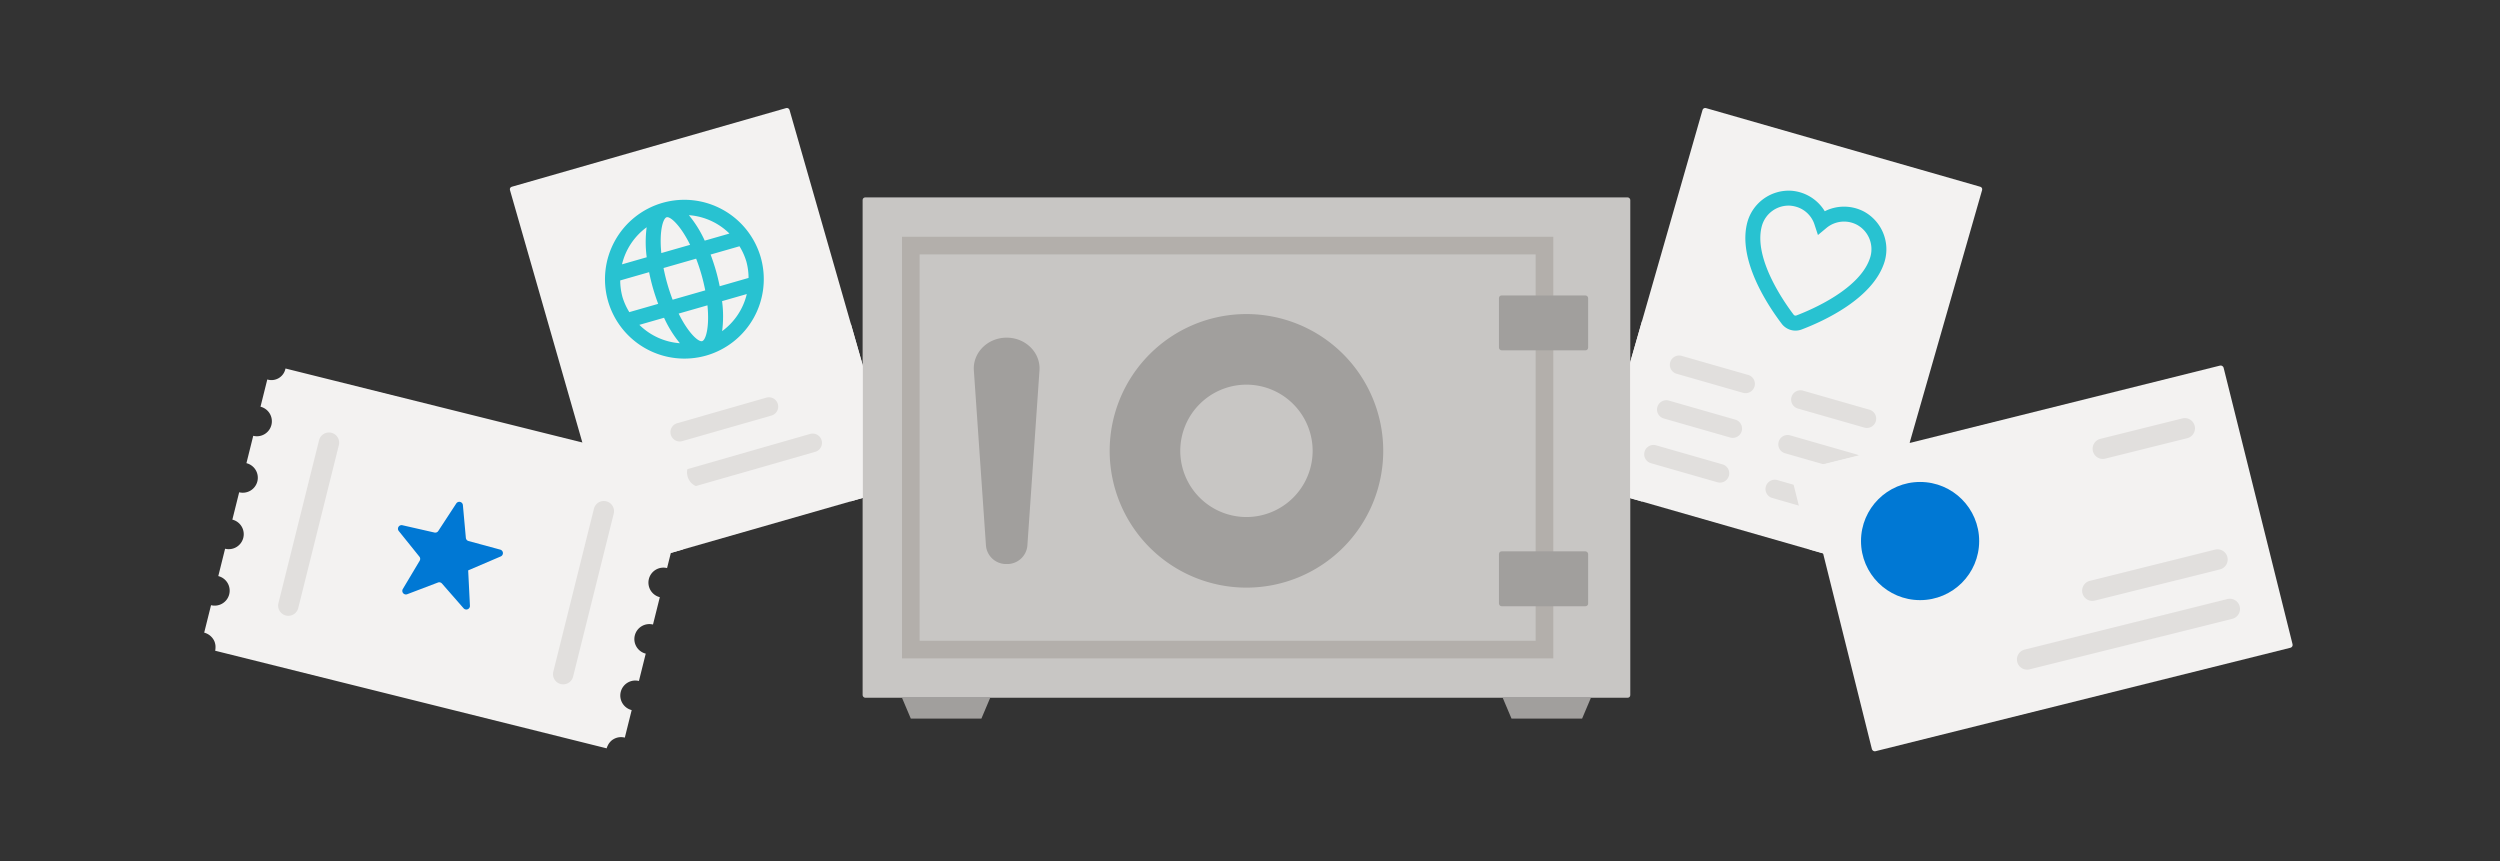 <svg xmlns="http://www.w3.org/2000/svg" xmlns:xlink="http://www.w3.org/1999/xlink" width="955" height="329" viewBox="0 0 955 329">
  <rect x="0" y="0" width="955" height="329" fill="#333333" stroke="none"/>
  <defs>
    <clipPath id="clip-welcomeIllustration">
      <rect width="955" height="329"/>
    </clipPath>
  </defs>
  <g id="welcomeIllustration" clip-path="url(#clip-welcomeIllustration)">
    <g id="Group_57649" data-name="Group 57649" transform="translate(2539.636 27.385)">
      <g id="Layer_2" data-name="Layer 2" transform="translate(-2345.111 13.615)">
        <g id="Group_57639" data-name="Group 57639" transform="translate(414.454)">
          <rect id="Rectangle_47587" data-name="Rectangle 47587" width="151.209" height="111.092" rx="0.999" transform="translate(0 145.351) rotate(-74)" fill="#f3f2f1"/>
          <g id="Group_57637" data-name="Group 57637" transform="translate(19.107 94.806)">
            <path id="Path_39129" data-name="Path 39129" d="M-2310.606,45.449l-25.375-7.276a3.554,3.554,0,0,0-4.4,2.438A3.554,3.554,0,0,0-2337.937,45l25.37,7.276a3.555,3.555,0,0,0,4.4-2.438A3.55,3.55,0,0,0-2310.606,45.449Z" transform="translate(2345.412 -20.952)" fill="#e1dfdd"/>
            <path id="Path_39130" data-name="Path 39130" d="M-2311.675,49.177l-25.376-7.276a3.554,3.554,0,0,0-4.394,2.433,3.556,3.556,0,0,0,2.438,4.4l25.371,7.276a3.557,3.557,0,0,0,4.4-2.438A3.553,3.553,0,0,0-2311.675,49.177Z" transform="translate(2341.584 -7.598)" fill="#e1dfdd"/>
            <path id="Path_39131" data-name="Path 39131" d="M-2300.5,48.348l-25.373-7.276a3.553,3.553,0,0,0-4.394,2.438,3.55,3.55,0,0,0,2.434,4.394l25.375,7.276a3.552,3.552,0,0,0,4.394-2.433A3.557,3.557,0,0,0-2300.5,48.348Z" transform="translate(2381.634 -10.567)" fill="#e1dfdd"/>
            <path id="Path_39132" data-name="Path 39132" d="M-2309.537,41.721l-25.376-7.276a3.554,3.554,0,0,0-4.394,2.438,3.552,3.552,0,0,0,2.438,4.394l25.371,7.276a3.557,3.557,0,0,0,4.4-2.438A3.554,3.554,0,0,0-2309.537,41.721Z" transform="translate(2349.242 -34.306)" fill="#e1dfdd"/>
            <path id="Path_39133" data-name="Path 39133" d="M-2326.758,44.179l25.375,7.272a3.55,3.55,0,0,0,4.4-2.433,3.557,3.557,0,0,0-2.439-4.4l-25.37-7.276a3.561,3.561,0,0,0-4.4,2.438A3.555,3.555,0,0,0-2326.758,44.179Z" transform="translate(2385.461 -23.921)" fill="#e1dfdd"/>
            <path id="Path_39134" data-name="Path 39134" d="M-2301.568,52.076l-25.37-7.276a3.551,3.551,0,0,0-4.394,2.438,3.552,3.552,0,0,0,2.433,4.394l25.375,7.276a3.551,3.551,0,0,0,4.394-2.438A3.553,3.553,0,0,0-2301.568,52.076Z" transform="translate(2377.806 2.787)" fill="#e1dfdd"/>
          </g>
          <g id="Group_57638" data-name="Group 57638" transform="translate(57.746 31.811)">
            <path id="Path_39135" data-name="Path 39135" d="M-2315.819,73.785a6.613,6.613,0,0,1-3.459-2.383c-5.251-6.919-17.036-24.551-13.073-38.888A16.414,16.414,0,0,1-2315.69,20.6a16.356,16.356,0,0,1,12.875,7.84,16.354,16.354,0,0,1,15.071.174h0a16.422,16.422,0,0,1,7.818,18.938c-4.235,14.25-23.58,22.965-31.7,26.049A6.6,6.6,0,0,1-2315.819,73.785Zm2.016-47.072a11.525,11.525,0,0,0-2.3-.408,10.6,10.6,0,0,0-10.731,7.735c-3.372,12.207,8.427,29.037,12.12,33.9a.9.9,0,0,0,1.058.312c5.715-2.172,24.638-10.2,28.244-22.333a10.614,10.614,0,0,0-5-12.248h0a10.513,10.513,0,0,0-11.772,1.164l-3.235,2.694-1.314-4A10.384,10.384,0,0,0-2313.8,26.714Z" transform="translate(2333.151 -20.557)" fill="#28c2d1"/>
          </g>
        </g>
        <g id="Group_57641" data-name="Group 57641" transform="translate(0 0)">
          <rect id="Rectangle_47588" data-name="Rectangle 47588" width="111.092" height="151.209" rx="0.999" transform="translate(0 30.621) rotate(-16)" fill="#f3f2f1"/>
          <g id="Group_57640" data-name="Group 57640" transform="translate(56.63 110.765)">
            <path id="Path_39136" data-name="Path 39136" d="M-2365.539,40.952l-55.731,15.982a3.551,3.551,0,0,0-2.438,4.394,3.551,3.551,0,0,0,4.394,2.438l55.731-15.982a3.551,3.551,0,0,0,2.438-4.394A3.554,3.554,0,0,0-2365.539,40.952Z" transform="translate(2423.846 -26.953)" fill="#e1dfdd"/>
            <path id="Path_39137" data-name="Path 39137" d="M-2418.231,54.528l34.054-9.764a3.558,3.558,0,0,0,2.437-4.4,3.551,3.551,0,0,0-4.394-2.438l-34.057,9.769a3.552,3.552,0,0,0-2.434,4.394A3.551,3.551,0,0,0-2418.231,54.528Z" transform="translate(2427.722 -37.789)" fill="#e1dfdd"/>
          </g>
          <path id="Path_39138" data-name="Path 39138" d="M-2406.244,22.5a30.369,30.369,0,0,0-20.8,37.527,30.37,30.37,0,0,0,37.522,20.8,30.375,30.375,0,0,0,20.8-37.527A30.373,30.373,0,0,0-2406.244,22.5Zm25.567,11.726-9.439,2.708a43.762,43.762,0,0,0-6.053-9.732A24.563,24.563,0,0,1-2380.677,34.225Zm6.456,10.653a24.152,24.152,0,0,1,.852,6.3L-2384.4,54.35c-.412-2.044-.9-4.1-1.484-6.126s-1.256-4.032-1.985-5.98l11.033-3.162A24.432,24.432,0,0,1-2374.22,44.879ZM-2391.1,75.327c-1.379.394-5.247-2.983-8.972-10.53l11-3.152C-2388.229,70.016-2389.717,74.928-2391.1,75.327ZM-2402.377,59.5c-.7-1.837-1.375-3.8-2-5.98s-1.091-4.2-1.476-6.126l12.463-3.574c.7,1.837,1.375,3.8,2,5.98s1.091,4.2,1.476,6.126Zm-19.167-1.054a24.494,24.494,0,0,1-.851-6.31l11.033-3.162c.407,2.044.9,4.1,1.484,6.126s1.251,4.032,1.984,5.98l-11.029,3.162A24.326,24.326,0,0,1-2421.544,58.451ZM-2404.663,28c1.379-.394,5.242,2.983,8.967,10.53l-11,3.152C-2407.532,33.314-2406.048,28.4-2404.663,28Zm-7.635,3.821a43.752,43.752,0,0,0,.023,11.46l-9.439,2.708A24.594,24.594,0,0,1-2412.3,31.824Zm-2.789,37.28,9.437-2.708a43.8,43.8,0,0,0,6.054,9.732A24.581,24.581,0,0,1-2415.087,69.1Zm31.62,2.4a43.779,43.779,0,0,0-.022-11.46l9.443-2.708A24.587,24.587,0,0,1-2383.467,71.505Z" transform="translate(2464.795 13.991)" fill="#28c2d1"/>
        </g>
        <g id="Group_57642" data-name="Group 57642" transform="translate(134.994 34.405)">
          <rect id="Rectangle_47589" data-name="Rectangle 47589" width="293.253" height="191.138" rx="1" fill="#c8c6c4"/>
          <path id="Rectangle-Copy-223" d="M-2161.4,31.15V178.729h-235.322V31.15H-2161.4m6.74-6.745h-248.8V185.47h248.8V24.4Z" transform="translate(2418.499 -9.369)" fill="#b3afab"/>
          <path id="Path_39139" data-name="Path 39139" d="M-2373.126,70.8h-26.965l-3.371-7.963h33.708Z" transform="translate(2418.5 128.3)" fill="#a19f9d"/>
          <path id="Path_39140" data-name="Path 39140" d="M-2323.045,70.8h-26.966l-3.37-7.963h33.707Z" transform="translate(2597.89 128.3)" fill="#a19f9d"/>
          <path id="Path_39141" data-name="Path 39141" d="M-2333.9,57.816A25.313,25.313,0,0,1-2308.614,83.1a25.31,25.31,0,0,1-25.283,25.284A25.31,25.31,0,0,1-2359.181,83.1,25.313,25.313,0,0,1-2333.9,57.816m0-26.966A52.25,52.25,0,0,0-2386.146,83.1a52.247,52.247,0,0,0,52.249,52.249A52.248,52.248,0,0,0-2281.648,83.1,52.251,52.251,0,0,0-2333.9,30.85Z" transform="translate(2480.523 13.717)" fill="#a19f9d"/>
          <rect id="Rectangle_47590" data-name="Rectangle 47590" width="34.065" height="20.963" rx="1" transform="translate(243.082 37.457)" fill="#a19f9d"/>
          <rect id="Rectangle_47591" data-name="Rectangle 47591" width="34.065" height="20.963" rx="1" transform="translate(243.082 135.216)" fill="#a19f9d"/>
          <path id="Path_39142" data-name="Path 39142" d="M-2384.926,32.817h.023c7.248,0,12.989,5.746,12.522,12.527l-4.633,67.013a7.715,7.715,0,0,1-7.894,6.933h-.014a7.716,7.716,0,0,1-7.894-6.933l-4.633-67.013C-2397.921,38.563-2392.176,32.817-2384.926,32.817Z" transform="translate(2439.943 20.763)" fill="#a19f9d"/>
        </g>
        <path id="Path_39143" data-name="Path 39143" d="M-2340.451,39.337l-2.292,7.993V99.389l2.292.657,2.29.657V31.351Z" transform="translate(2770.991 49.918)" fill="#f3f2f1"/>
        <path id="Path_39144" data-name="Path 39144" d="M-2405.452,39.589l-2.292-7.994v68.14l2.292-.657,2.29-.657V47.575Z" transform="translate(2538.156 50.793)" fill="#f3f2f1"/>
        <path id="Path_39145" data-name="Path 39145" d="M-2325.348,51.743l40.835-10.181-12.478,43.516a4.581,4.581,0,0,1-5.663,3.139l-20.217-5.8-6.13-24.6A5.009,5.009,0,0,1-2325.348,51.743Z" transform="translate(2819.677 86.493)" fill="#f3f2f1"/>
        <g id="Group_57645" data-name="Group 57645" transform="translate(493.933 98.383)">
          <rect id="Rectangle_47592" data-name="Rectangle 47592" width="165.607" height="111.092" rx="1.095" transform="translate(0 40.064) rotate(-14)" fill="#f3f2f1"/>
          <g id="Group_57643" data-name="Group 57643" transform="translate(22.445 44.726)">
            <circle id="Ellipse_2336" data-name="Ellipse 2336" cx="22.57" cy="22.57" r="22.57" fill="#0078d4"/>
          </g>
          <g id="Group_57644" data-name="Group 57644" transform="translate(82.016 20.336)">
            <path id="Path_39146" data-name="Path 39146" d="M-2254.307,50.581-2302.125,62.5a3.884,3.884,0,0,0-2.832,4.715,3.884,3.884,0,0,0,4.715,2.836l47.818-11.923a3.893,3.893,0,0,0,2.836-4.72A3.893,3.893,0,0,0-2254.307,50.581Z" transform="translate(2329.975 -0.34)" fill="#e1dfdd"/>
            <path id="Path_39147" data-name="Path 39147" d="M-2299.368,55l31.319-7.808a3.888,3.888,0,0,0,2.832-4.72,3.885,3.885,0,0,0-4.714-2.832l-31.319,7.808a3.886,3.886,0,0,0-2.833,4.715A3.885,3.885,0,0,0-2299.368,55Z" transform="translate(2333.106 -39.524)" fill="#e1dfdd"/>
            <path id="Path_39148" data-name="Path 39148" d="M-2230.13,54.7l-77.428,19.3a3.893,3.893,0,0,0-2.836,4.72,3.891,3.891,0,0,0,4.718,2.832l77.429-19.3a3.889,3.889,0,0,0,2.831-4.72A3.885,3.885,0,0,0-2230.13,54.7Z" transform="translate(2310.509 14.422)" fill="#e1dfdd"/>
          </g>
        </g>
      </g>
      <g id="Layer_3" data-name="Layer 3" transform="translate(-2461.636 113.385)">
        <path id="Path_39149" data-name="Path 39149" d="M-2391.173,80.052a5.72,5.72,0,0,1-4.183-6.9,5.736,5.736,0,0,1,6.95-4.216l.006,0,2.6-10.406h-.009a5.89,5.89,0,0,1-2.021-.981,5,5,0,0,1-1.48-1.64,5.252,5.252,0,0,1-.746-2.126,5.124,5.124,0,0,1,.086-2.218l-40.135-10.007,12.472,43.5a4.581,4.581,0,0,0,5.664,3.143l20.21-5.8.592-2.36Z" transform="translate(2574.575 -13.273)" fill="#f3f2f1"/>
        <g id="Group_57648" data-name="Group 57648">
          <path id="Path_39150" data-name="Path 39150" d="M-2279.444,90.044l.009,0,2.594-10.406h-.005a5.867,5.867,0,0,1-2.025-.981,5,5,0,0,1-1.48-1.64,5.154,5.154,0,0,1-.741-2.121,5.129,5.129,0,0,1,.081-2.222l-149.567-37.289a5.452,5.452,0,0,1-6.947,4.193l-.005,0-2.593,10.406h0a5.737,5.737,0,0,1,4.161,6.988,5.717,5.717,0,0,1-6.928,4.128l-.009,0-2.6,10.452h.005a5.733,5.733,0,0,1,4.175,6.942,5.736,5.736,0,0,1-6.947,4.174l-.005,0-2.607,10.452h.01a5.733,5.733,0,0,1,4.17,6.946,5.731,5.731,0,0,1-6.943,4.17l-.009,0-2.6,10.452h.005a5.729,5.729,0,0,1,4.174,6.942,5.729,5.729,0,0,1-6.942,4.174l-.009,0-2.612,10.484a5.877,5.877,0,0,1,3.514,2.584,4.906,4.906,0,0,1,.5,1.026,6.909,6.909,0,0,1,.257,1.054,5.148,5.148,0,0,1,.041,1.146,4.556,4.556,0,0,1-.128,1.1l0,0,149.563,37.289v0a4.624,4.624,0,0,1,.4-1.031,5.047,5.047,0,0,1,.578-.99,6.112,6.112,0,0,1,.724-.811,4.406,4.406,0,0,1,.92-.669,5.622,5.622,0,0,1,4.307-.591l2.626-10.525h-.005a5.732,5.732,0,0,1-4.174-6.946,5.733,5.733,0,0,1,6.947-4.17h0l2.6-10.447h-.005a5.73,5.73,0,0,1-4.17-6.942,5.727,5.727,0,0,1,6.942-4.174l.005,0,2.607-10.452h-.01a5.733,5.733,0,0,1-4.17-6.946,5.73,5.73,0,0,1,6.942-4.17h.006l2.606-10.447h-.005a5.72,5.72,0,0,1-4.184-6.9A5.738,5.738,0,0,1-2279.444,90.044Z" transform="translate(2461.636 -35.389)" fill="#f3f2f1"/>
          <path id="Path_39151" data-name="Path 39151" d="M-2406.4,64.769l-12.128-3.29a1.382,1.382,0,0,1-1.013-1.205l-1.132-12.514a1.381,1.381,0,0,0-2.529-.632l-6.874,10.52a1.381,1.381,0,0,1-1.461.591l-12.249-2.79a1.379,1.379,0,0,0-1.384,2.209l7.876,9.787a1.373,1.373,0,0,1,.11,1.572l-6.437,10.791a1.378,1.378,0,0,0,1.677,1.993l11.744-4.468a1.38,1.38,0,0,1,1.526.38l8.27,9.462a1.382,1.382,0,0,0,2.419-.981l-.668-13.5,12.431-5.324A1.378,1.378,0,0,0-2406.4,64.769Z" transform="translate(2519.498 4.42)" fill="#0078d4"/>
          <g id="Group_57646" data-name="Group 57646" transform="translate(28.248 24.438)">
            <path id="Path_39152" data-name="Path 39152" d="M-2452.514,110.639a3.9,3.9,0,0,1-2.841-4.72l15.519-62.243a3.9,3.9,0,0,1,4.724-2.836,3.89,3.89,0,0,1,2.837,4.72l-15.519,62.243A3.9,3.9,0,0,1-2452.514,110.639Z" transform="translate(2455.47 -40.722)" fill="#e1dfdd"/>
          </g>
          <g id="Group_57647" data-name="Group 57647" transform="translate(133.244 50.617)">
            <path id="Path_39153" data-name="Path 39153" d="M-2429.6,116.35a3.891,3.891,0,0,1-2.836-4.72l15.52-62.243a3.894,3.894,0,0,1,4.719-2.836,3.9,3.9,0,0,1,2.842,4.72l-15.521,62.243A3.894,3.894,0,0,1-2429.6,116.35Z" transform="translate(2432.556 -46.436)" fill="#e1dfdd"/>
          </g>
        </g>
      </g>
    </g>
  </g>
</svg>
